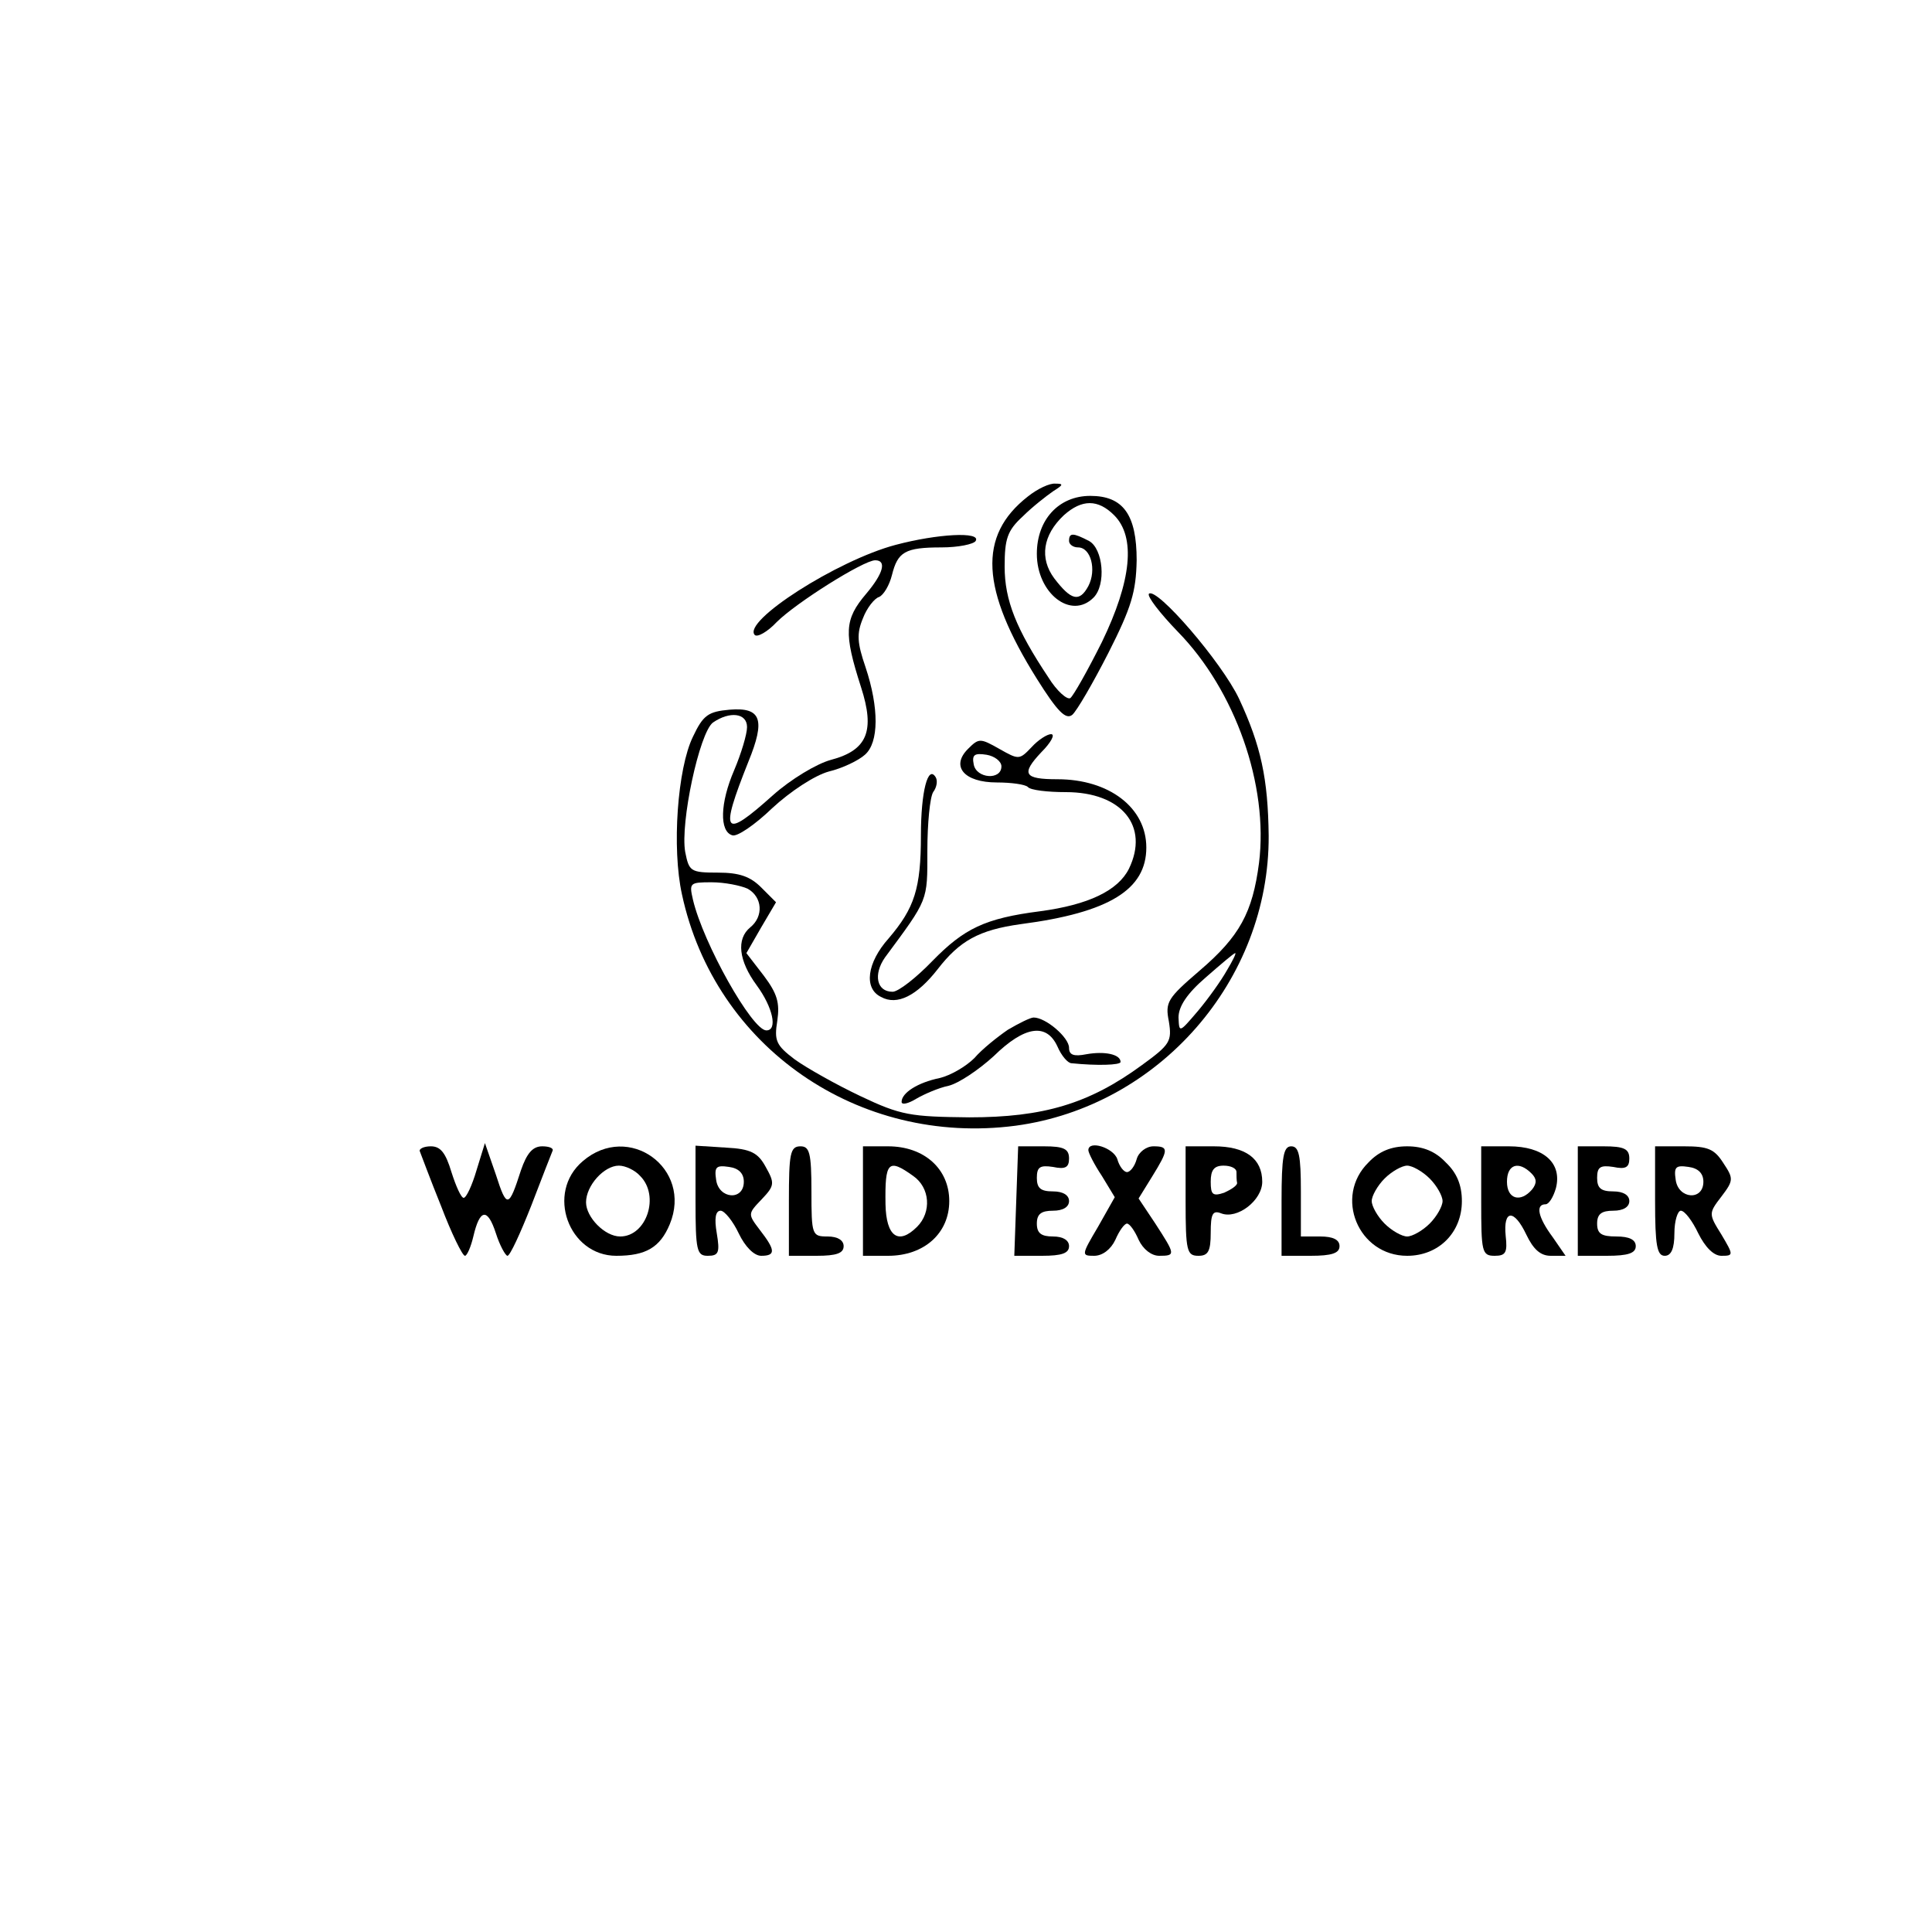 <?xml version="1.0" standalone="no"?>
<!DOCTYPE svg PUBLIC "-//W3C//DTD SVG 20010904//EN"
 "http://www.w3.org/TR/2001/REC-SVG-20010904/DTD/svg10.dtd">
<svg version="1.0" xmlns="http://www.w3.org/2000/svg"
 width="300pt" height="300pt" viewBox="0 0 300 300"
 preserveAspectRatio="xMidYMid meet">
<g transform="translate(0,300) scale(0.1,-0.1)"
fill="#000000" stroke="none">
<path d="M1596 2229 c-78 -61 -73 -144 14 -283 32 -51 45 -64 55 -56 7 6 32
49 56 96 36 71 43 95 44 144 0 71 -21 100 -72 100 -49 0 -83 -37 -83 -90 0
-61 53 -103 88 -68 20 20 15 76 -7 88 -25 13 -31 13 -31 0 0 -5 6 -10 14 -10
20 0 29 -35 16 -60 -14 -26 -27 -22 -53 12 -23 31 -18 67 15 98 28 25 53 25
78 0 34 -34 27 -102 -19 -197 -22 -44 -44 -83 -49 -87 -5 -3 -21 11 -34 32
-50 75 -68 120 -68 172 0 43 4 56 28 78 15 15 37 32 47 39 16 10 17 12 4 12
-9 1 -28 -8 -43 -20z"/>
<path d="M1391 2154 c-91 -24 -239 -119 -219 -140 4 -4 20 5 34 20 30 30 135
96 153 96 18 0 13 -20 -14 -52 -34 -40 -35 -61 -8 -145 22 -68 10 -98 -47
-113 -22 -6 -62 -30 -90 -55 -77 -69 -83 -61 -38 52 27 66 20 85 -29 81 -33
-3 -41 -8 -57 -42 -24 -49 -33 -173 -17 -245 51 -237 274 -391 518 -359 223
30 394 226 393 450 -1 89 -12 140 -46 213 -27 57 -128 174 -140 163 -3 -4 17
-30 45 -59 89 -91 141 -238 126 -359 -10 -77 -30 -114 -92 -167 -50 -43 -54
-49 -48 -79 5 -31 2 -36 -42 -68 -82 -60 -153 -81 -268 -81 -91 1 -106 3 -169
33 -38 18 -84 44 -102 57 -29 22 -32 29 -27 60 4 28 0 42 -21 70 l-27 35 23
40 23 39 -23 23 c-17 17 -34 23 -67 23 -43 0 -45 2 -51 32 -8 45 22 185 43
201 26 18 53 15 53 -7 0 -11 -9 -41 -20 -67 -22 -51 -23 -95 -3 -101 7 -3 35
16 62 42 28 26 66 51 88 57 21 5 46 17 56 26 22 19 22 73 1 136 -13 38 -14 52
-4 76 6 16 18 31 25 33 7 3 16 18 20 34 9 36 20 43 77 43 26 0 50 5 53 10 9
15 -60 11 -124 -6z m-230 -534 c23 -13 25 -43 4 -60 -22 -18 -18 -52 10 -90
25 -34 33 -70 15 -70 -22 0 -98 135 -114 203 -6 26 -5 27 29 27 20 0 45 -5 56
-10z m744 -127 c-9 -16 -29 -44 -45 -63 -29 -34 -29 -34 -30 -10 0 17 13 37
42 62 24 21 44 38 46 38 2 0 -4 -12 -13 -27z"/>
<path d="M1602 1840 c-19 -20 -20 -20 -50 -3 -30 17 -32 17 -49 0 -27 -27 -6
-52 45 -52 22 0 44 -3 48 -7 4 -5 31 -8 59 -8 87 0 130 -53 98 -119 -17 -34
-63 -56 -138 -66 -86 -11 -118 -27 -167 -77 -25 -26 -53 -48 -62 -48 -25 0
-30 27 -12 53 68 92 66 87 66 166 0 42 4 83 9 91 6 8 7 18 4 23 -12 20 -23
-22 -23 -90 0 -83 -10 -113 -50 -160 -34 -38 -39 -78 -12 -91 25 -14 56 2 88
43 34 44 64 61 129 70 138 18 195 54 195 119 0 62 -58 106 -138 106 -52 0 -57
8 -25 42 15 15 22 28 15 28 -6 0 -20 -9 -30 -20z m-47 -30 c0 -22 -39 -19 -43
3 -3 15 1 18 20 15 12 -2 23 -10 23 -18z"/>
<path d="M1565 1401 c-16 -11 -40 -30 -52 -44 -13 -13 -37 -27 -54 -31 -34 -7
-59 -23 -59 -37 0 -5 10 -3 23 5 12 7 35 17 50 20 16 4 47 25 70 46 48 47 82
52 99 15 6 -14 16 -26 22 -26 39 -4 76 -3 76 2 0 12 -25 17 -53 12 -20 -4 -27
-1 -27 10 0 16 -36 47 -55 47 -5 0 -23 -9 -40 -19z"/>
<path d="M652 1212 c2 -5 16 -43 33 -85 16 -42 33 -77 37 -77 3 0 9 13 13 30
10 43 22 45 35 5 6 -19 15 -35 18 -35 4 0 20 35 37 78 16 42 31 80 33 85 2 4
-5 7 -16 7 -15 0 -24 -11 -33 -37 -19 -59 -22 -60 -39 -7 l-17 49 -13 -42 c-7
-24 -16 -43 -20 -43 -4 0 -12 18 -19 40 -9 30 -17 40 -32 40 -11 0 -19 -4 -17
-8z"/>
<path d="M905 1197 c-58 -49 -22 -147 52 -147 46 0 68 13 83 49 36 87 -64 159
-135 98z m89 -23 c31 -31 10 -94 -31 -94 -24 0 -53 30 -53 53 0 26 28 57 51
57 10 0 25 -7 33 -16z"/>
<path d="M1080 1136 c0 -78 2 -86 19 -86 17 0 19 5 14 35 -4 23 -2 35 6 35 6
0 19 -16 28 -35 10 -21 24 -35 35 -35 23 0 22 9 -2 40 -19 25 -19 25 3 48 20
21 20 25 6 50 -12 22 -23 28 -62 30 l-47 3 0 -85z m75 29 c0 -30 -39 -27 -43
3 -3 20 0 23 20 20 15 -2 23 -10 23 -23z"/>
<path d="M1225 1135 l0 -85 43 0 c31 0 42 4 42 15 0 9 -9 15 -25 15 -24 0 -25
2 -25 70 0 60 -3 70 -17 70 -16 0 -18 -11 -18 -85z"/>
<path d="M1340 1135 l0 -85 39 0 c56 0 95 35 95 85 0 50 -39 85 -95 85 l-39 0
0 -85z m78 39 c26 -18 29 -56 6 -79 -29 -29 -48 -15 -49 35 -1 66 4 72 43 44z"/>
<path d="M1578 1135 l-3 -85 43 0 c31 0 42 4 42 15 0 9 -9 15 -25 15 -18 0
-25 5 -25 20 0 15 7 20 25 20 16 0 25 6 25 15 0 9 -9 15 -25 15 -19 0 -25 5
-25 21 0 17 5 20 25 17 19 -4 25 -1 25 13 0 15 -8 19 -39 19 l-40 0 -3 -85z"/>
<path d="M1690 1214 c0 -4 9 -22 21 -40 l20 -33 -26 -46 c-26 -44 -26 -45 -6
-45 13 0 26 10 33 25 6 14 14 25 18 25 4 0 12 -11 18 -25 7 -15 20 -25 32 -25
26 0 25 2 -6 50 l-26 39 21 34 c26 42 26 47 2 47 -11 0 -23 -9 -26 -20 -3 -11
-10 -20 -15 -20 -5 0 -12 9 -15 20 -6 18 -45 30 -45 14z"/>
<path d="M1841 1135 c0 -78 2 -85 20 -85 15 0 19 7 19 36 0 29 3 35 16 30 25
-10 64 20 64 49 0 36 -26 55 -75 55 l-44 0 0 -85z m79 45 c0 -5 0 -13 1 -17 0
-4 -9 -10 -20 -15 -18 -6 -21 -3 -21 17 0 18 5 25 20 25 11 0 20 -4 20 -10z"/>
<path d="M1990 1135 l0 -85 45 0 c33 0 45 4 45 15 0 10 -10 15 -30 15 l-30 0
0 70 c0 56 -3 70 -15 70 -12 0 -15 -16 -15 -85z"/>
<path d="M2125 1195 c-54 -53 -16 -145 60 -145 49 0 85 36 85 85 0 25 -8 44
-25 60 -16 17 -35 25 -60 25 -25 0 -44 -8 -60 -25z m95 -25 c11 -11 20 -27 20
-35 0 -8 -9 -24 -20 -35 -11 -11 -27 -20 -35 -20 -8 0 -24 9 -35 20 -11 11
-20 27 -20 35 0 8 9 24 20 35 11 11 27 20 35 20 8 0 24 -9 35 -20z"/>
<path d="M2300 1135 c0 -79 1 -85 21 -85 17 0 20 5 17 31 -4 41 13 42 32 2 11
-23 22 -33 38 -33 l23 0 -20 29 c-23 31 -27 51 -11 51 5 0 12 11 16 25 10 39
-19 65 -73 65 l-43 0 0 -85z m78 43 c8 -8 9 -15 1 -25 -18 -21 -39 -15 -39 12
0 27 18 33 38 13z"/>
<path d="M2450 1135 l0 -85 45 0 c33 0 45 4 45 15 0 10 -10 15 -30 15 -23 0
-30 4 -30 20 0 15 7 20 25 20 16 0 25 6 25 15 0 9 -9 15 -25 15 -19 0 -25 5
-25 21 0 17 5 20 25 17 19 -4 25 -1 25 13 0 15 -8 19 -40 19 l-40 0 0 -85z"/>
<path d="M2570 1135 c0 -69 3 -85 15 -85 10 0 15 11 15 35 0 19 5 35 10 35 6
0 18 -16 27 -35 11 -22 24 -35 36 -35 19 0 19 1 0 33 -20 32 -20 33 0 59 19
25 19 28 3 52 -14 22 -24 26 -61 26 l-45 0 0 -85z m75 30 c0 -30 -39 -27 -43
3 -3 20 0 23 20 20 15 -2 23 -10 23 -23z"/>
</g>
</svg>
